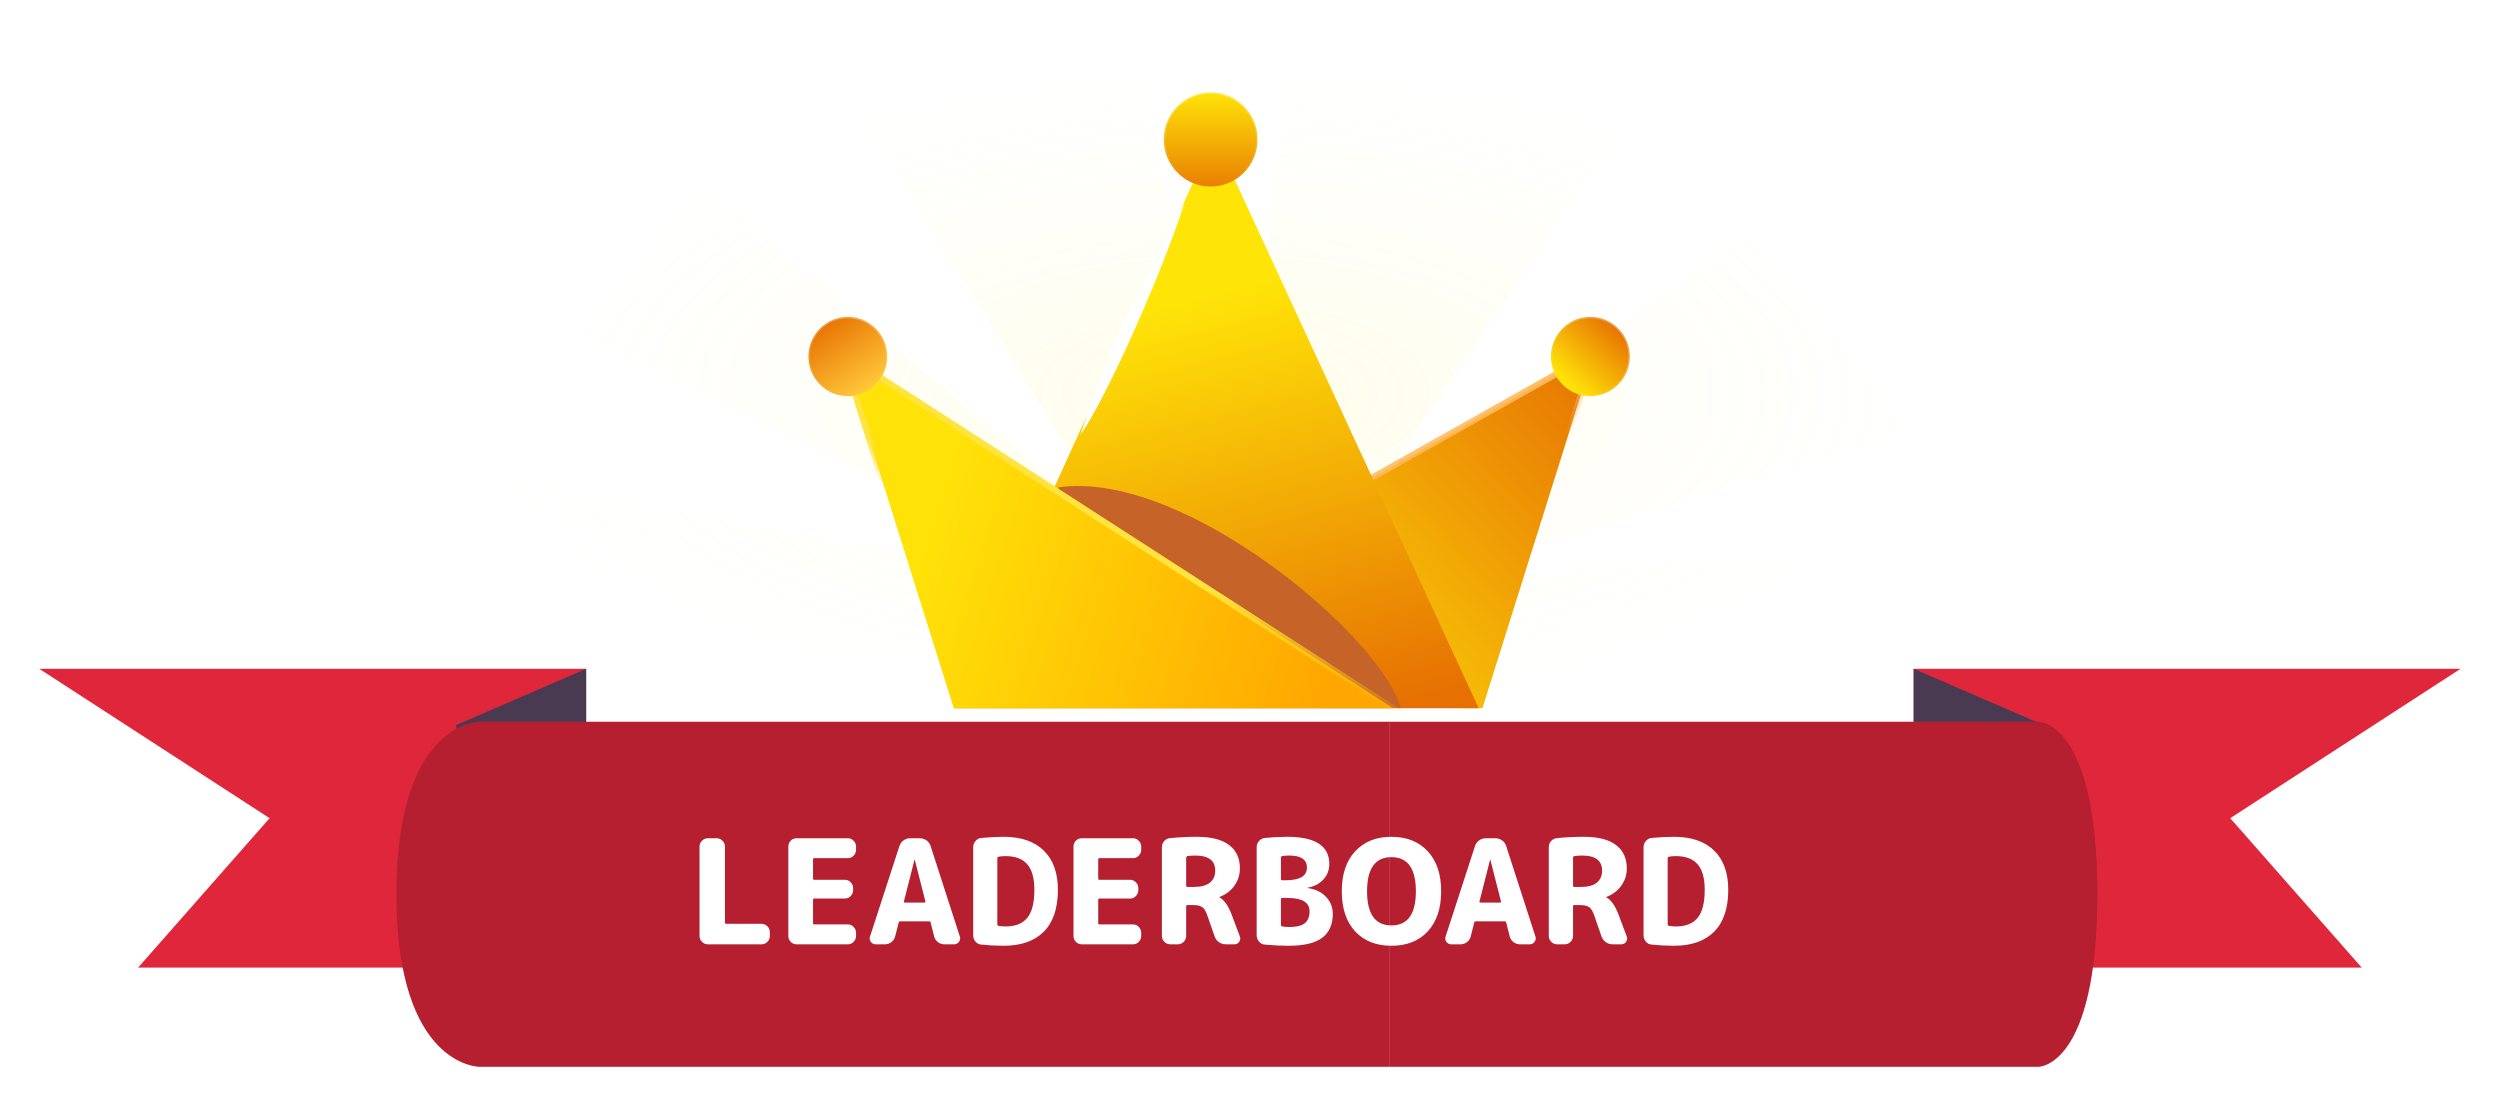 <svg width="413" height="183" viewBox="0 0 413 183" fill="none" xmlns="http://www.w3.org/2000/svg">
<g filter="url(#filter0_d_12_201)">
<path d="M91.346 105L91.346 154.362L17.33 154.362L39.052 129.681L1 105L91.346 105Z" fill="#E0263B"/>
<path d="M310.654 105L310.654 154.362L384.67 154.362L362.948 129.681L401 105L310.654 105Z" fill="#E0263B"/>
<path d="M69.892 114.29L91.346 105V165.901H69.892V114.29Z" fill="#493A52"/>
<path d="M332.108 114.29L310.654 105V165.901H332.108V114.29Z" fill="#493A52"/>
<path d="M224 113.747L224 170.747L73.675 170.747C73.675 170.747 60 170.747 60 142.247C60 113.747 73.675 113.747 73.675 113.747L224 113.747Z" fill="#B51F30"/>
<path d="M224 113.747L224 170.747L331.327 170.747C331.327 170.747 341 170.747 341 142.247C341 113.747 331.327 113.747 331.327 113.747L224 113.747Z" fill="#B51F30"/>
</g>
<path d="M78.281 103.008L182.512 110.266L186.285 110.256L324.944 119.306L322.033 89.607L231.045 96.93L315.854 71.705L288.884 38.299L223.472 86.576L270.029 18.437L214.028 0.38L204.139 86.629L186.285 0.38L138.029 12.38L186.229 89.98L116.276 30.285L96.069 55.333L182.476 97.063L83.875 79.415L78.281 103.008Z" fill="url(#paint0_radial_12_201)" fill-opacity="0.2"/>
<g filter="url(#filter1_d_12_201)">
<path d="M244.898 113L160.022 112.382L263.35 54.273L244.898 113Z" fill="url(#paint1_linear_12_201)" stroke="url(#paint2_linear_12_201)"/>
<path d="M200.615 18.418L244.283 113H157.562L200.615 18.418Z" fill="url(#paint3_linear_12_201)"/>
<g filter="url(#filter2_f_12_201)">
<path d="M178.473 67.873C180.934 60.455 182.779 53.654 195.695 29.545C191.389 42.527 182.779 61.691 178.473 67.873Z" fill="white"/>
</g>
<g filter="url(#filter3_f_12_201)">
<path d="M231.367 113C201.845 110.527 182.163 95.691 174.783 76.527C195.694 73.436 228.624 101.6 231.367 113Z" fill="#C66329"/>
</g>
<path d="M157.562 113H230.137L139.111 54.273L157.562 113Z" fill="url(#paint4_linear_12_201)" stroke="url(#paint5_linear_12_201)"/>
<path d="M207.746 19.036C207.746 23.338 204.277 26.823 200 26.823C195.723 26.823 192.254 23.338 192.254 19.036C192.254 14.735 195.723 11.25 200 11.25C204.277 11.25 207.746 14.735 207.746 19.036Z" fill="url(#paint6_linear_12_201)" stroke="url(#paint7_linear_12_201)" stroke-width="0.5"/>
<path d="M269.25 54.891C269.25 58.51 266.332 61.441 262.734 61.441C259.137 61.441 256.219 58.51 256.219 54.891C256.219 51.272 259.137 48.341 262.734 48.341C266.332 48.341 269.25 51.272 269.25 54.891Z" fill="url(#paint8_linear_12_201)" stroke="url(#paint9_linear_12_201)" stroke-width="0.5"/>
<circle cx="6.783" cy="6.783" r="6.533" transform="matrix(0.705 -0.709 0.705 0.709 130.5 54.891)" fill="url(#paint10_linear_12_201)" stroke="url(#paint11_linear_12_201)" stroke-width="0.5"/>
</g>
<g filter="url(#filter4_dd_12_201)">
<path d="M116.93 152C116.562 152 116.242 151.864 115.97 151.592C115.698 151.32 115.562 151 115.562 150.632V135.848C115.562 135.48 115.698 135.16 115.97 134.888C116.242 134.616 116.562 134.48 116.93 134.48H118.418C118.786 134.48 119.098 134.616 119.354 134.888C119.626 135.16 119.762 135.48 119.762 135.848V148.424C119.762 148.552 119.834 148.616 119.978 148.616H125.81C126.178 148.616 126.498 148.752 126.77 149.024C127.042 149.296 127.178 149.616 127.178 149.984V150.632C127.178 151 127.042 151.32 126.77 151.592C126.498 151.864 126.178 152 125.81 152H116.93ZM131.578 152C131.21 152 130.89 151.864 130.618 151.592C130.362 151.32 130.234 151 130.234 150.632V135.848C130.234 135.48 130.362 135.16 130.618 134.888C130.89 134.616 131.21 134.48 131.578 134.48H140.074C140.442 134.48 140.754 134.616 141.01 134.888C141.282 135.16 141.418 135.48 141.418 135.848V136.4C141.418 136.768 141.282 137.088 141.01 137.36C140.754 137.632 140.442 137.768 140.074 137.768H134.506C134.378 137.768 134.314 137.832 134.314 137.96V141.128C134.314 141.272 134.378 141.344 134.506 141.344H139.594C139.962 141.344 140.274 141.48 140.53 141.752C140.802 142.024 140.938 142.344 140.938 142.712V143.072C140.938 143.44 140.802 143.76 140.53 144.032C140.274 144.304 139.962 144.44 139.594 144.44H134.506C134.378 144.44 134.314 144.504 134.314 144.632V148.52C134.314 148.648 134.378 148.712 134.506 148.712H140.074C140.442 148.712 140.754 148.848 141.01 149.12C141.282 149.392 141.418 149.712 141.418 150.08V150.632C141.418 151 141.282 151.32 141.01 151.592C140.754 151.864 140.442 152 140.074 152H131.578ZM151.076 138.032L149.324 144.92C149.308 144.968 149.316 145.016 149.348 145.064C149.396 145.096 149.444 145.112 149.492 145.112H152.708C152.756 145.112 152.796 145.096 152.828 145.064C152.876 145.016 152.892 144.968 152.876 144.92L151.124 138.032C151.124 138.016 151.116 138.008 151.1 138.008C151.084 138.008 151.076 138.016 151.076 138.032ZM144.668 152C144.332 152 144.06 151.864 143.852 151.592C143.66 151.32 143.62 151.024 143.732 150.704L148.58 135.776C148.708 135.392 148.932 135.08 149.252 134.84C149.588 134.6 149.956 134.48 150.356 134.48H151.94C152.356 134.48 152.732 134.6 153.068 134.84C153.404 135.08 153.628 135.392 153.74 135.776L158.564 150.704C158.676 151.024 158.628 151.32 158.42 151.592C158.228 151.864 157.964 152 157.628 152H156.02C155.62 152 155.26 151.88 154.94 151.64C154.62 151.384 154.412 151.064 154.316 150.68L153.74 148.4C153.724 148.272 153.644 148.208 153.5 148.208H148.7C148.572 148.208 148.492 148.272 148.46 148.4L147.884 150.68C147.788 151.064 147.58 151.384 147.26 151.64C146.94 151.88 146.58 152 146.18 152H144.668ZM164.757 137.792V148.688C164.757 148.832 164.829 148.92 164.973 148.952C165.293 149.016 165.677 149.048 166.125 149.048C167.741 149.048 168.933 148.576 169.701 147.632C170.485 146.688 170.877 145.144 170.877 143C170.877 141.08 170.485 139.672 169.701 138.776C168.917 137.88 167.725 137.432 166.125 137.432C165.677 137.432 165.293 137.464 164.973 137.528C164.829 137.56 164.757 137.648 164.757 137.792ZM162.117 152.048C161.733 152.016 161.413 151.856 161.157 151.568C160.901 151.264 160.773 150.912 160.773 150.512V135.968C160.773 135.568 160.901 135.224 161.157 134.936C161.413 134.632 161.733 134.464 162.117 134.432C163.365 134.304 164.597 134.24 165.813 134.24C168.677 134.24 170.885 135 172.437 136.52C173.989 138.04 174.765 140.2 174.765 143C174.765 146.04 173.989 148.344 172.437 149.912C170.885 151.464 168.677 152.24 165.813 152.24C164.597 152.24 163.365 152.176 162.117 152.048ZM178.688 152C178.32 152 178 151.864 177.728 151.592C177.472 151.32 177.344 151 177.344 150.632V135.848C177.344 135.48 177.472 135.16 177.728 134.888C178 134.616 178.32 134.48 178.688 134.48H187.184C187.552 134.48 187.864 134.616 188.12 134.888C188.392 135.16 188.528 135.48 188.528 135.848V136.4C188.528 136.768 188.392 137.088 188.12 137.36C187.864 137.632 187.552 137.768 187.184 137.768H181.616C181.488 137.768 181.424 137.832 181.424 137.96V141.128C181.424 141.272 181.488 141.344 181.616 141.344H186.704C187.072 141.344 187.384 141.48 187.64 141.752C187.912 142.024 188.048 142.344 188.048 142.712V143.072C188.048 143.44 187.912 143.76 187.64 144.032C187.384 144.304 187.072 144.44 186.704 144.44H181.616C181.488 144.44 181.424 144.504 181.424 144.632V148.52C181.424 148.648 181.488 148.712 181.616 148.712H187.184C187.552 148.712 187.864 148.848 188.12 149.12C188.392 149.392 188.528 149.712 188.528 150.08V150.632C188.528 151 188.392 151.32 188.12 151.592C187.864 151.864 187.552 152 187.184 152H178.688ZM195.953 137.696V142.304C195.953 142.448 196.017 142.52 196.145 142.52H197.297C198.417 142.52 199.273 142.288 199.865 141.824C200.457 141.344 200.753 140.68 200.753 139.832C200.753 138.168 199.657 137.336 197.465 137.336C196.969 137.336 196.537 137.368 196.169 137.432C196.025 137.464 195.953 137.552 195.953 137.696ZM193.313 152C192.945 152 192.625 151.864 192.353 151.592C192.081 151.32 191.945 151 191.945 150.632V135.968C191.945 135.568 192.073 135.224 192.329 134.936C192.601 134.648 192.929 134.488 193.313 134.456C194.737 134.312 196.201 134.24 197.705 134.24C200.105 134.24 201.889 134.696 203.057 135.608C204.241 136.504 204.833 137.784 204.833 139.448C204.833 140.52 204.521 141.488 203.897 142.352C203.273 143.2 202.457 143.808 201.449 144.176C201.433 144.176 201.425 144.184 201.425 144.2C201.425 144.232 201.441 144.248 201.473 144.248C202.257 144.696 202.921 145.64 203.465 147.08L204.833 150.728C204.945 151.032 204.905 151.32 204.713 151.592C204.521 151.864 204.265 152 203.945 152H202.481C202.065 152 201.689 151.88 201.353 151.64C201.017 151.4 200.785 151.088 200.657 150.704L199.457 147.248C199.233 146.576 198.961 146.12 198.641 145.88C198.321 145.64 197.825 145.52 197.153 145.52H196.145C196.017 145.52 195.953 145.592 195.953 145.736V150.632C195.953 151 195.817 151.32 195.545 151.592C195.273 151.864 194.953 152 194.585 152H193.313ZM211.609 144.56V148.784C211.609 148.928 211.681 149.016 211.825 149.048C212.161 149.112 212.569 149.144 213.049 149.144C214.185 149.144 215.017 148.936 215.545 148.52C216.073 148.088 216.337 147.432 216.337 146.552C216.337 145.08 215.137 144.344 212.737 144.344H211.801C211.673 144.344 211.609 144.416 211.609 144.56ZM211.609 137.696V141.224C211.609 141.352 211.673 141.416 211.801 141.416H212.401C214.737 141.416 215.905 140.72 215.905 139.328C215.905 138 214.929 137.336 212.977 137.336C212.513 137.336 212.121 137.368 211.801 137.432C211.673 137.464 211.609 137.552 211.609 137.696ZM208.945 152.048C208.561 152.016 208.241 151.848 207.985 151.544C207.729 151.24 207.601 150.896 207.601 150.512V135.968C207.601 135.568 207.729 135.224 207.985 134.936C208.257 134.632 208.585 134.464 208.969 134.432C210.217 134.304 211.441 134.24 212.641 134.24C217.281 134.24 219.601 135.736 219.601 138.728C219.601 139.736 219.273 140.592 218.617 141.296C217.977 142 217.113 142.448 216.025 142.64C216.009 142.64 216.001 142.656 216.001 142.688C216.001 142.704 216.017 142.712 216.049 142.712C217.313 142.888 218.313 143.368 219.049 144.152C219.801 144.936 220.177 145.872 220.177 146.96C220.177 148.736 219.585 150.064 218.401 150.944C217.233 151.808 215.393 152.24 212.881 152.24C211.617 152.24 210.305 152.176 208.945 152.048ZM233.902 143.24C233.902 139.48 232.558 137.6 229.87 137.6C227.182 137.6 225.838 139.48 225.838 143.24C225.838 147 227.182 148.88 229.87 148.88C232.558 148.88 233.902 147 233.902 143.24ZM235.87 149.864C234.398 151.448 232.398 152.24 229.87 152.24C227.342 152.24 225.342 151.448 223.87 149.864C222.398 148.264 221.662 146.056 221.662 143.24C221.662 140.424 222.398 138.224 223.87 136.64C225.342 135.04 227.342 134.24 229.87 134.24C232.398 134.24 234.398 135.04 235.87 136.64C237.342 138.224 238.078 140.424 238.078 143.24C238.078 146.056 237.342 148.264 235.87 149.864ZM246.162 138.032L244.41 144.92C244.394 144.968 244.402 145.016 244.434 145.064C244.482 145.096 244.53 145.112 244.578 145.112H247.794C247.842 145.112 247.882 145.096 247.914 145.064C247.962 145.016 247.978 144.968 247.962 144.92L246.21 138.032C246.21 138.016 246.202 138.008 246.186 138.008C246.17 138.008 246.162 138.016 246.162 138.032ZM239.754 152C239.418 152 239.146 151.864 238.938 151.592C238.746 151.32 238.706 151.024 238.818 150.704L243.666 135.776C243.794 135.392 244.018 135.08 244.338 134.84C244.674 134.6 245.042 134.48 245.442 134.48H247.026C247.442 134.48 247.818 134.6 248.154 134.84C248.49 135.08 248.714 135.392 248.826 135.776L253.65 150.704C253.762 151.024 253.714 151.32 253.506 151.592C253.314 151.864 253.05 152 252.714 152H251.106C250.706 152 250.346 151.88 250.026 151.64C249.706 151.384 249.498 151.064 249.402 150.68L248.826 148.4C248.81 148.272 248.73 148.208 248.586 148.208H243.786C243.658 148.208 243.578 148.272 243.546 148.4L242.97 150.68C242.874 151.064 242.666 151.384 242.346 151.64C242.026 151.88 241.666 152 241.266 152H239.754ZM259.867 137.696V142.304C259.867 142.448 259.931 142.52 260.059 142.52H261.211C262.331 142.52 263.187 142.288 263.779 141.824C264.371 141.344 264.667 140.68 264.667 139.832C264.667 138.168 263.571 137.336 261.379 137.336C260.883 137.336 260.451 137.368 260.083 137.432C259.939 137.464 259.867 137.552 259.867 137.696ZM257.227 152C256.859 152 256.539 151.864 256.267 151.592C255.995 151.32 255.859 151 255.859 150.632V135.968C255.859 135.568 255.987 135.224 256.243 134.936C256.515 134.648 256.843 134.488 257.227 134.456C258.651 134.312 260.115 134.24 261.619 134.24C264.019 134.24 265.803 134.696 266.971 135.608C268.155 136.504 268.747 137.784 268.747 139.448C268.747 140.52 268.435 141.488 267.811 142.352C267.187 143.2 266.371 143.808 265.363 144.176C265.347 144.176 265.339 144.184 265.339 144.2C265.339 144.232 265.355 144.248 265.387 144.248C266.171 144.696 266.835 145.64 267.379 147.08L268.747 150.728C268.859 151.032 268.819 151.32 268.627 151.592C268.435 151.864 268.179 152 267.859 152H266.395C265.979 152 265.603 151.88 265.267 151.64C264.931 151.4 264.699 151.088 264.571 150.704L263.371 147.248C263.147 146.576 262.875 146.12 262.555 145.88C262.235 145.64 261.739 145.52 261.067 145.52H260.059C259.931 145.52 259.867 145.592 259.867 145.736V150.632C259.867 151 259.731 151.32 259.459 151.592C259.187 151.864 258.867 152 258.499 152H257.227ZM275.499 137.792V148.688C275.499 148.832 275.571 148.92 275.715 148.952C276.035 149.016 276.419 149.048 276.867 149.048C278.483 149.048 279.675 148.576 280.443 147.632C281.227 146.688 281.619 145.144 281.619 143C281.619 141.08 281.227 139.672 280.443 138.776C279.659 137.88 278.467 137.432 276.867 137.432C276.419 137.432 276.035 137.464 275.715 137.528C275.571 137.56 275.499 137.648 275.499 137.792ZM272.859 152.048C272.475 152.016 272.155 151.856 271.899 151.568C271.643 151.264 271.515 150.912 271.515 150.512V135.968C271.515 135.568 271.643 135.224 271.899 134.936C272.155 134.632 272.475 134.464 272.859 134.432C274.107 134.304 275.339 134.24 276.555 134.24C279.419 134.24 281.627 135 283.179 136.52C284.731 138.04 285.507 140.2 285.507 143C285.507 146.04 284.731 148.344 283.179 149.912C281.627 151.464 279.419 152.24 276.555 152.24C275.339 152.24 274.107 152.176 272.859 152.048Z" fill="white"/>
</g>
<defs>
<filter id="filter0_d_12_201" x="0.217" y="104.217" width="412.536" height="78.536" filterUnits="userSpaceOnUse" color-interpolation-filters="sRGB">
<feFlood flood-opacity="0" result="BackgroundImageFix"/>
<feColorMatrix in="SourceAlpha" type="matrix" values="0 0 0 0 0 0 0 0 0 0 0 0 0 0 0 0 0 0 127 0" result="hardAlpha"/>
<feOffset dx="5.484" dy="5.484"/>
<feGaussianBlur stdDeviation="3.134"/>
<feComposite in2="hardAlpha" operator="out"/>
<feColorMatrix type="matrix" values="0 0 0 0 0 0 0 0 0 0 0 0 0 0 0 0 0 0 0.3 0"/>
<feBlend mode="normal" in2="BackgroundImageFix" result="effect1_dropShadow_12_201"/>
<feBlend mode="normal" in="SourceGraphic" in2="effect1_dropShadow_12_201" result="shape"/>
</filter>
<filter id="filter1_d_12_201" x="123.302" y="5" width="156.198" height="122.503" filterUnits="userSpaceOnUse" color-interpolation-filters="sRGB">
<feFlood flood-opacity="0" result="BackgroundImageFix"/>
<feColorMatrix in="SourceAlpha" type="matrix" values="0 0 0 0 0 0 0 0 0 0 0 0 0 0 0 0 0 0 127 0" result="hardAlpha"/>
<feOffset dy="4"/>
<feGaussianBlur stdDeviation="5"/>
<feComposite in2="hardAlpha" operator="out"/>
<feColorMatrix type="matrix" values="0 0 0 0 0 0 0 0 0 0 0 0 0 0 0 0 0 0 0.4 0"/>
<feBlend mode="normal" in2="BackgroundImageFix" result="effect1_dropShadow_12_201"/>
<feBlend mode="normal" in="SourceGraphic" in2="effect1_dropShadow_12_201" result="shape"/>
</filter>
<filter id="filter2_f_12_201" x="176.473" y="27.545" width="21.221" height="42.327" filterUnits="userSpaceOnUse" color-interpolation-filters="sRGB">
<feFlood flood-opacity="0" result="BackgroundImageFix"/>
<feBlend mode="normal" in="SourceGraphic" in2="BackgroundImageFix" result="shape"/>
<feGaussianBlur stdDeviation="1" result="effect1_foregroundBlur_12_201"/>
</filter>
<filter id="filter3_f_12_201" x="164.783" y="66.292" width="76.584" height="56.708" filterUnits="userSpaceOnUse" color-interpolation-filters="sRGB">
<feFlood flood-opacity="0" result="BackgroundImageFix"/>
<feBlend mode="normal" in="SourceGraphic" in2="BackgroundImageFix" result="shape"/>
<feGaussianBlur stdDeviation="5" result="effect1_foregroundBlur_12_201"/>
</filter>
<filter id="filter4_dd_12_201" x="107.562" y="128.24" width="185.945" height="34" filterUnits="userSpaceOnUse" color-interpolation-filters="sRGB">
<feFlood flood-opacity="0" result="BackgroundImageFix"/>
<feColorMatrix in="SourceAlpha" type="matrix" values="0 0 0 0 0 0 0 0 0 0 0 0 0 0 0 0 0 0 127 0" result="hardAlpha"/>
<feOffset dy="2"/>
<feGaussianBlur stdDeviation="4"/>
<feColorMatrix type="matrix" values="0 0 0 0 0 0 0 0 0 0 0 0 0 0 0 0 0 0 0.25 0"/>
<feBlend mode="normal" in2="BackgroundImageFix" result="effect1_dropShadow_12_201"/>
<feColorMatrix in="SourceAlpha" type="matrix" values="0 0 0 0 0 0 0 0 0 0 0 0 0 0 0 0 0 0 127 0" result="hardAlpha"/>
<feOffset dy="2"/>
<feColorMatrix type="matrix" values="0 0 0 0 0.308 0 0 0 0 0.308 0 0 0 0 0.308 0 0 0 0.6 0"/>
<feBlend mode="normal" in2="effect1_dropShadow_12_201" result="effect2_dropShadow_12_201"/>
<feBlend mode="normal" in="SourceGraphic" in2="effect2_dropShadow_12_201" result="shape"/>
</filter>
<radialGradient id="paint0_radial_12_201" cx="0" cy="0" r="1" gradientUnits="userSpaceOnUse" gradientTransform="translate(201.486 65.181) rotate(89.843) scale(54.463 123.309)">
<stop stop-color="#FFEE37" stop-opacity="0.56"/>
<stop offset="1" stop-color="#FFF8AC" stop-opacity="0"/>
</radialGradient>
<linearGradient id="paint1_linear_12_201" x1="201.23" y1="112.382" x2="259.927" y2="59.515" gradientUnits="userSpaceOnUse">
<stop stop-color="#FFE508"/>
<stop offset="1" stop-color="#E87A03"/>
</linearGradient>
<linearGradient id="paint2_linear_12_201" x1="231.982" y1="70.346" x2="236.942" y2="79.597" gradientUnits="userSpaceOnUse">
<stop stop-color="#FFBB5B"/>
<stop offset="1" stop-color="#FFBC7D" stop-opacity="0"/>
</linearGradient>
<linearGradient id="paint3_linear_12_201" x1="204.305" y1="43.764" x2="222.313" y2="114.193" gradientUnits="userSpaceOnUse">
<stop stop-color="#FFE408"/>
<stop offset="1" stop-color="#E67102"/>
</linearGradient>
<linearGradient id="paint4_linear_12_201" x1="150.181" y1="90.127" x2="219.132" y2="112.177" gradientUnits="userSpaceOnUse">
<stop stop-color="#FFE308"/>
<stop offset="1" stop-color="#FFA600"/>
</linearGradient>
<linearGradient id="paint5_linear_12_201" x1="206.15" y1="96.309" x2="203.669" y2="101.863" gradientUnits="userSpaceOnUse">
<stop stop-color="#FFE33F"/>
<stop offset="1" stop-color="#FFDA00" stop-opacity="0"/>
</linearGradient>
<linearGradient id="paint6_linear_12_201" x1="200" y1="11" x2="200" y2="27.073" gradientUnits="userSpaceOnUse">
<stop stop-color="#FFE508"/>
<stop offset="1" stop-color="#E97E03"/>
</linearGradient>
<linearGradient id="paint7_linear_12_201" x1="200" y1="11" x2="200" y2="27.073" gradientUnits="userSpaceOnUse">
<stop stop-color="white" stop-opacity="0.3"/>
<stop offset="1" stop-color="white" stop-opacity="0"/>
</linearGradient>
<linearGradient id="paint8_linear_12_201" x1="267.04" y1="49.946" x2="258.382" y2="59.174" gradientUnits="userSpaceOnUse">
<stop stop-color="#E77302"/>
<stop offset="1" stop-color="#FFE508"/>
</linearGradient>
<linearGradient id="paint9_linear_12_201" x1="267.655" y1="51.182" x2="257.771" y2="59.786" gradientUnits="userSpaceOnUse">
<stop stop-color="white" stop-opacity="0.3"/>
<stop offset="1" stop-color="white" stop-opacity="0"/>
</linearGradient>
<linearGradient id="paint10_linear_12_201" x1="7.848" y1="-5.54121e-08" x2="5.232" y2="13.08" gradientUnits="userSpaceOnUse">
<stop stop-color="#E77302"/>
<stop offset="1" stop-color="#FFC839"/>
</linearGradient>
<linearGradient id="paint11_linear_12_201" x1="11.716" y1="3.083" x2="1.85" y2="11.716" gradientUnits="userSpaceOnUse">
<stop stop-color="white" stop-opacity="0.3"/>
<stop offset="1" stop-color="white" stop-opacity="0"/>
</linearGradient>
</defs>
</svg>
